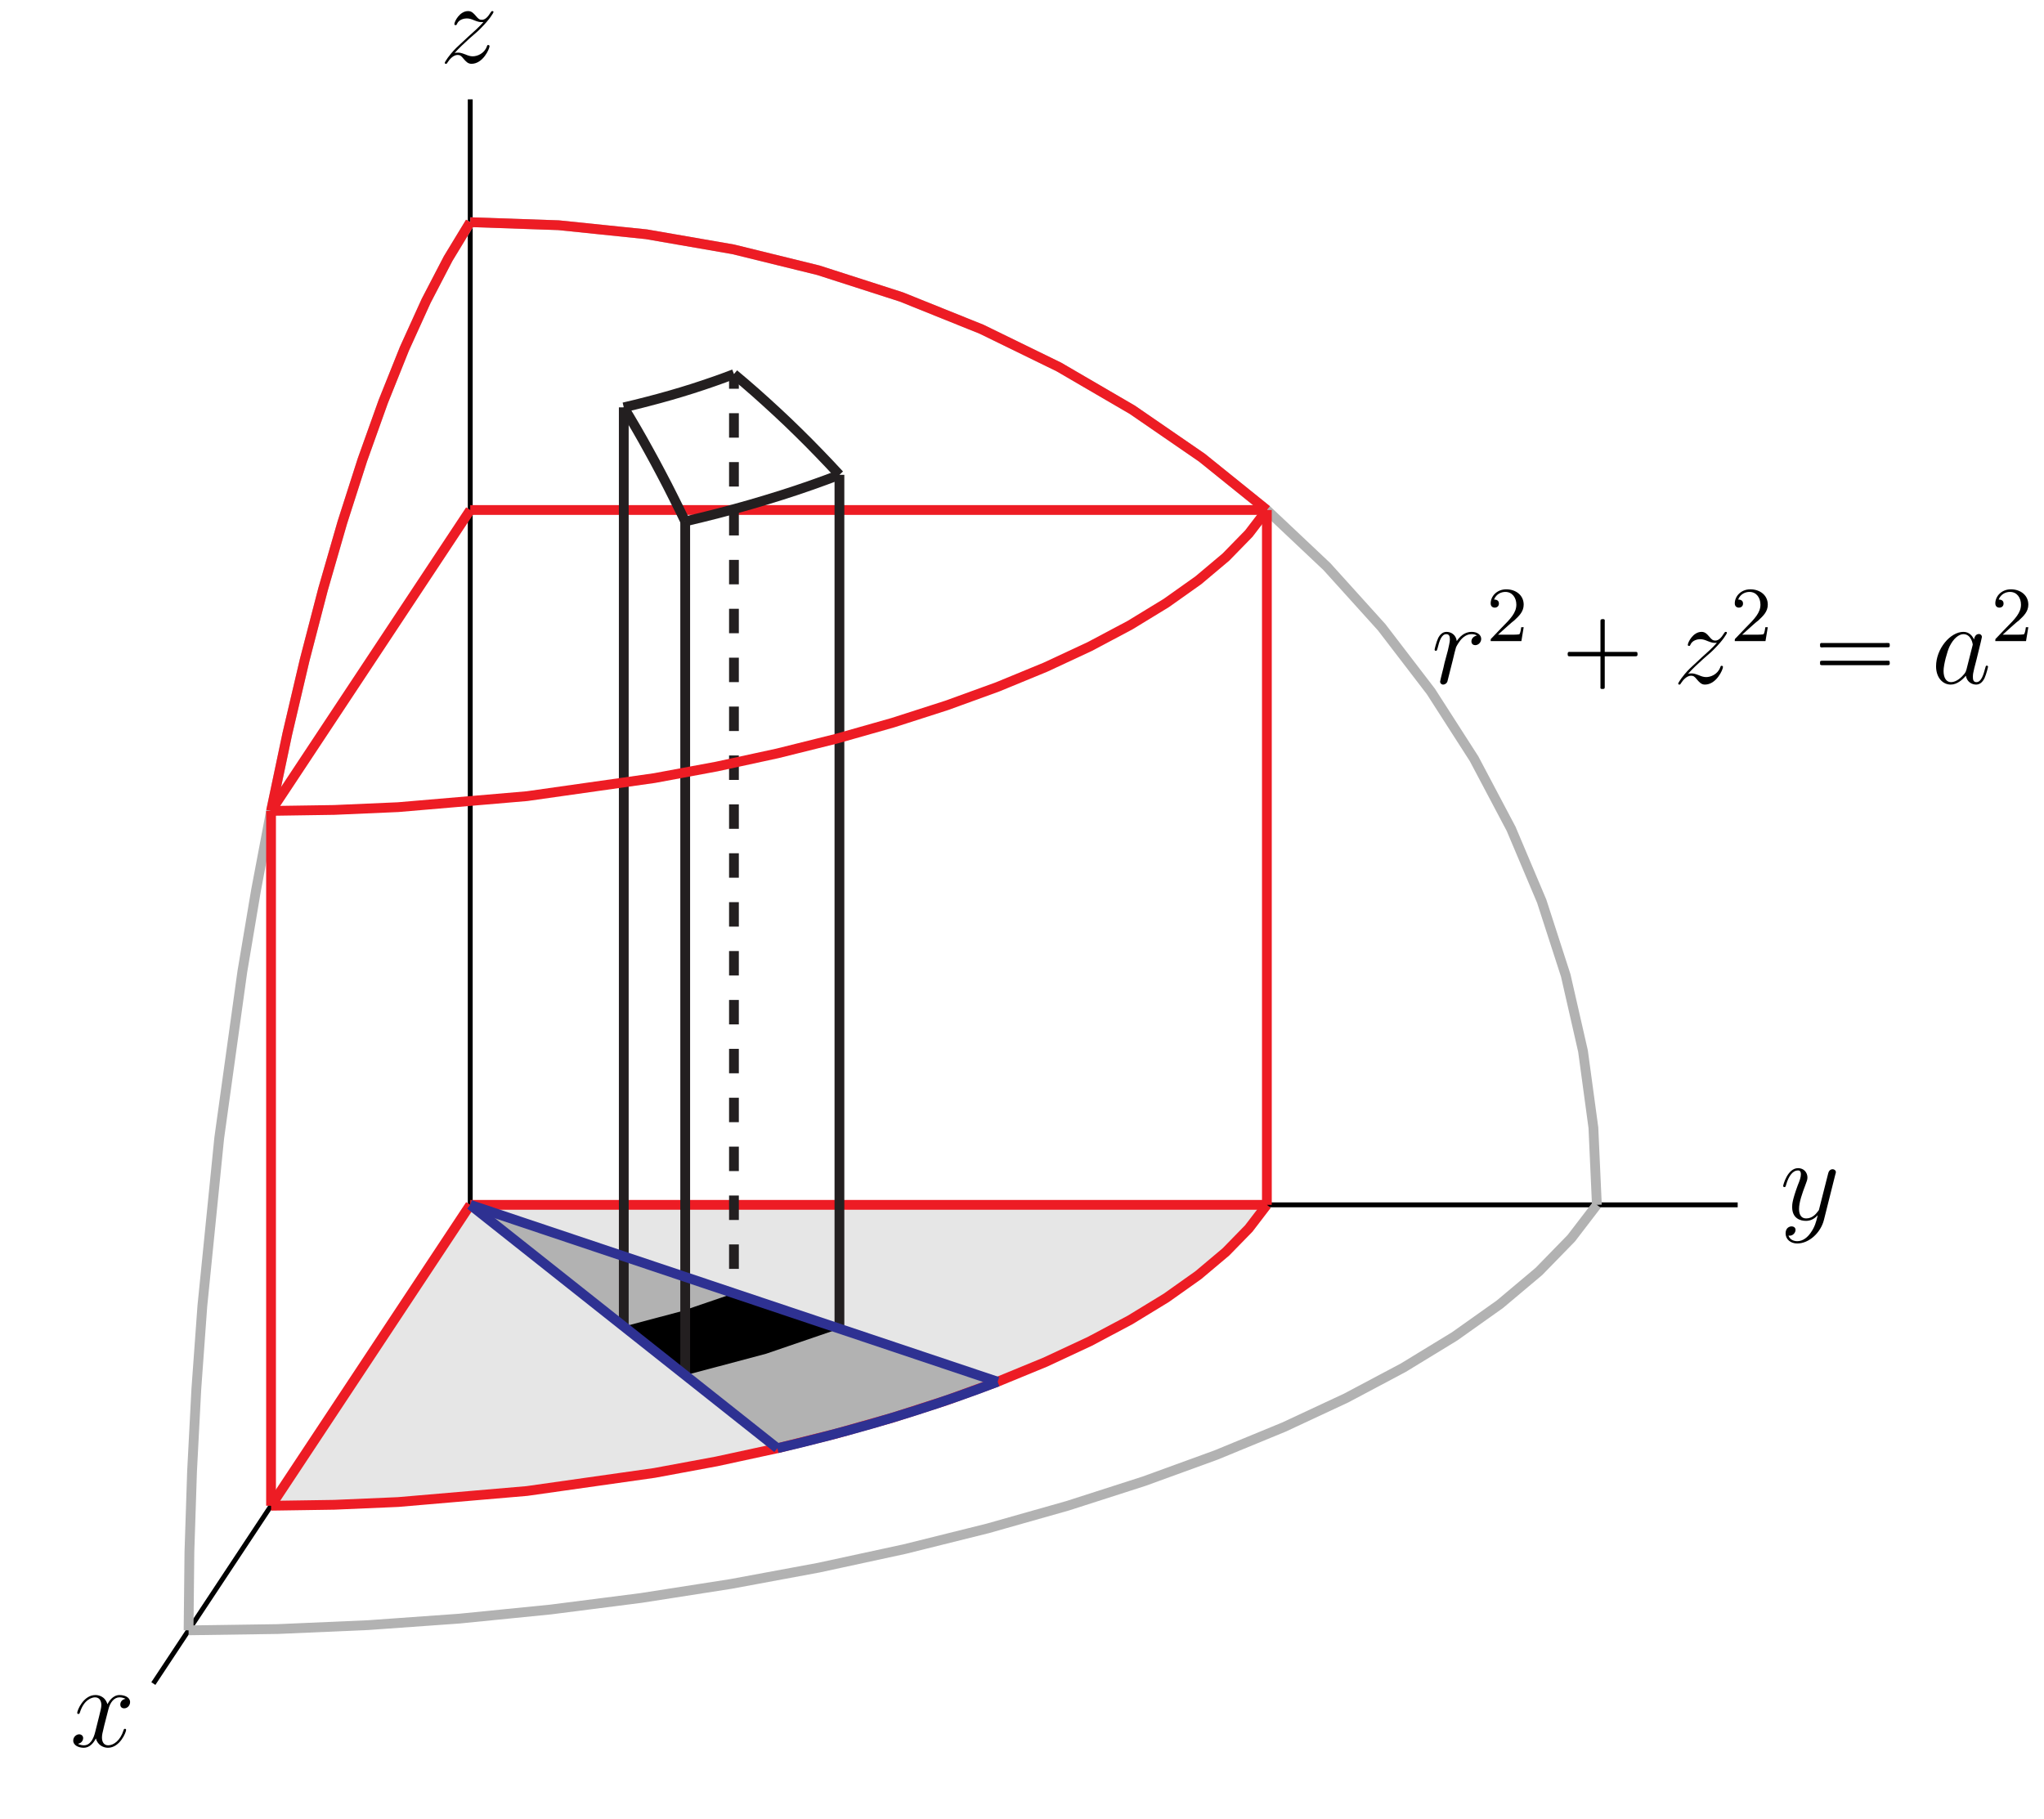<?xml version="1.0" encoding="UTF-8"?>
<svg xmlns="http://www.w3.org/2000/svg" xmlns:xlink="http://www.w3.org/1999/xlink" width="209pt" height="186pt" viewBox="0 0 209 186" version="1.1">
<defs>
<g>
<symbol overflow="visible" id="glyph0-0">
<path style="stroke:none;" d=""/>
</symbol>
<symbol overflow="visible" id="glyph0-1">
<path style="stroke:none;" d="M 1.516 -0.969 C 2.031 -1.547 2.453 -1.922 3.047 -2.469 C 3.766 -3.078 4.078 -3.375 4.25 -3.562 C 5.078 -4.391 5.5 -5.078 5.5 -5.172 C 5.5 -5.266 5.406 -5.266 5.375 -5.266 C 5.297 -5.266 5.266 -5.219 5.219 -5.141 C 4.906 -4.625 4.625 -4.375 4.312 -4.375 C 4.062 -4.375 3.938 -4.484 3.703 -4.766 C 3.453 -5.062 3.25 -5.266 2.906 -5.266 C 2.031 -5.266 1.5 -4.188 1.5 -3.938 C 1.5 -3.891 1.516 -3.828 1.625 -3.828 C 1.719 -3.828 1.734 -3.875 1.766 -3.953 C 1.969 -4.438 2.547 -4.516 2.766 -4.516 C 3.031 -4.516 3.266 -4.438 3.516 -4.328 C 3.969 -4.141 4.156 -4.141 4.281 -4.141 C 4.359 -4.141 4.406 -4.141 4.469 -4.141 C 4.078 -3.688 3.438 -3.109 2.891 -2.625 L 1.688 -1.5 C 0.953 -0.766 0.516 -0.062 0.516 0.031 C 0.516 0.094 0.578 0.125 0.641 0.125 C 0.719 0.125 0.734 0.109 0.812 -0.031 C 1 -0.328 1.391 -0.781 1.828 -0.781 C 2.078 -0.781 2.203 -0.688 2.438 -0.391 C 2.672 -0.125 2.875 0.125 3.25 0.125 C 4.422 0.125 5.094 -1.406 5.094 -1.672 C 5.094 -1.719 5.078 -1.797 4.953 -1.797 C 4.859 -1.797 4.859 -1.75 4.812 -1.625 C 4.547 -0.922 3.844 -0.641 3.375 -0.641 C 3.125 -0.641 2.891 -0.719 2.641 -0.828 C 2.156 -1.016 2.031 -1.016 1.875 -1.016 C 1.75 -1.016 1.625 -1.016 1.516 -0.969 Z M 1.516 -0.969 "/>
</symbol>
<symbol overflow="visible" id="glyph0-2">
<path style="stroke:none;" d="M 3.141 1.344 C 2.828 1.797 2.359 2.203 1.766 2.203 C 1.625 2.203 1.047 2.172 0.875 1.625 C 0.906 1.641 0.969 1.641 0.984 1.641 C 1.344 1.641 1.594 1.328 1.594 1.047 C 1.594 0.781 1.359 0.688 1.188 0.688 C 0.984 0.688 0.578 0.828 0.578 1.406 C 0.578 2.016 1.094 2.438 1.766 2.438 C 2.969 2.438 4.172 1.344 4.5 0.016 L 5.672 -4.656 C 5.688 -4.703 5.719 -4.781 5.719 -4.859 C 5.719 -5.031 5.562 -5.156 5.391 -5.156 C 5.281 -5.156 5.031 -5.109 4.938 -4.75 L 4.047 -1.234 C 4 -1.016 4 -0.984 3.891 -0.859 C 3.656 -0.531 3.266 -0.125 2.688 -0.125 C 2.016 -0.125 1.953 -0.781 1.953 -1.094 C 1.953 -1.781 2.281 -2.703 2.609 -3.562 C 2.734 -3.906 2.812 -4.078 2.812 -4.312 C 2.812 -4.812 2.453 -5.266 1.859 -5.266 C 0.766 -5.266 0.328 -3.531 0.328 -3.438 C 0.328 -3.391 0.375 -3.328 0.453 -3.328 C 0.562 -3.328 0.578 -3.375 0.625 -3.547 C 0.906 -4.547 1.359 -5.031 1.828 -5.031 C 1.938 -5.031 2.141 -5.031 2.141 -4.641 C 2.141 -4.328 2.016 -3.984 1.828 -3.531 C 1.25 -1.953 1.25 -1.562 1.25 -1.281 C 1.25 -0.141 2.062 0.125 2.656 0.125 C 3 0.125 3.438 0.016 3.844 -0.438 L 3.859 -0.422 C 3.688 0.281 3.562 0.75 3.141 1.344 Z M 3.141 1.344 "/>
</symbol>
<symbol overflow="visible" id="glyph0-3">
<path style="stroke:none;" d="M 5.672 -4.875 C 5.281 -4.812 5.141 -4.516 5.141 -4.297 C 5.141 -4 5.359 -3.906 5.531 -3.906 C 5.891 -3.906 6.141 -4.219 6.141 -4.547 C 6.141 -5.047 5.562 -5.266 5.062 -5.266 C 4.344 -5.266 3.938 -4.547 3.828 -4.328 C 3.547 -5.219 2.812 -5.266 2.594 -5.266 C 1.375 -5.266 0.734 -3.703 0.734 -3.438 C 0.734 -3.391 0.781 -3.328 0.859 -3.328 C 0.953 -3.328 0.984 -3.406 1 -3.453 C 1.406 -4.781 2.219 -5.031 2.562 -5.031 C 3.094 -5.031 3.203 -4.531 3.203 -4.25 C 3.203 -3.984 3.125 -3.703 2.984 -3.125 L 2.578 -1.5 C 2.406 -0.781 2.062 -0.125 1.422 -0.125 C 1.359 -0.125 1.062 -0.125 0.812 -0.281 C 1.25 -0.359 1.344 -0.719 1.344 -0.859 C 1.344 -1.094 1.156 -1.25 0.938 -1.25 C 0.641 -1.25 0.328 -0.984 0.328 -0.609 C 0.328 -0.109 0.891 0.125 1.406 0.125 C 1.984 0.125 2.391 -0.328 2.641 -0.828 C 2.828 -0.125 3.438 0.125 3.875 0.125 C 5.094 0.125 5.734 -1.453 5.734 -1.703 C 5.734 -1.766 5.688 -1.812 5.625 -1.812 C 5.516 -1.812 5.5 -1.75 5.469 -1.656 C 5.141 -0.609 4.453 -0.125 3.906 -0.125 C 3.484 -0.125 3.266 -0.438 3.266 -0.922 C 3.266 -1.188 3.312 -1.375 3.5 -2.156 L 3.922 -3.797 C 4.094 -4.5 4.5 -5.031 5.062 -5.031 C 5.078 -5.031 5.422 -5.031 5.672 -4.875 Z M 5.672 -4.875 "/>
</symbol>
<symbol overflow="visible" id="glyph0-4">
<path style="stroke:none;" d="M 4.656 -4.891 C 4.281 -4.812 4.094 -4.547 4.094 -4.297 C 4.094 -4 4.312 -3.906 4.484 -3.906 C 4.812 -3.906 5.094 -4.203 5.094 -4.547 C 5.094 -4.938 4.719 -5.266 4.125 -5.266 C 3.641 -5.266 3.094 -5.062 2.594 -4.328 C 2.516 -4.953 2.031 -5.266 1.547 -5.266 C 1.094 -5.266 0.844 -4.906 0.703 -4.656 C 0.5 -4.219 0.328 -3.5 0.328 -3.438 C 0.328 -3.391 0.375 -3.328 0.453 -3.328 C 0.547 -3.328 0.562 -3.344 0.641 -3.625 C 0.812 -4.344 1.047 -5.031 1.516 -5.031 C 1.812 -5.031 1.891 -4.828 1.891 -4.484 C 1.891 -4.219 1.766 -3.75 1.688 -3.375 L 1.344 -2.094 C 1.297 -1.859 1.172 -1.328 1.109 -1.109 C 1.031 -0.797 0.891 -0.234 0.891 -0.172 C 0.891 -0.016 1.031 0.125 1.203 0.125 C 1.344 0.125 1.562 0.031 1.641 -0.203 C 1.672 -0.297 2.109 -2.109 2.188 -2.375 C 2.25 -2.641 2.312 -2.891 2.375 -3.156 C 2.422 -3.328 2.469 -3.516 2.516 -3.672 C 2.547 -3.781 2.875 -4.359 3.172 -4.625 C 3.312 -4.75 3.625 -5.031 4.109 -5.031 C 4.297 -5.031 4.5 -5 4.656 -4.891 Z M 4.656 -4.891 "/>
</symbol>
<symbol overflow="visible" id="glyph0-5">
<path style="stroke:none;" d="M 3.594 -1.422 C 3.531 -1.219 3.531 -1.188 3.375 -0.969 C 3.109 -0.641 2.578 -0.125 2.016 -0.125 C 1.531 -0.125 1.25 -0.562 1.25 -1.266 C 1.25 -1.922 1.625 -3.266 1.859 -3.766 C 2.266 -4.609 2.828 -5.031 3.281 -5.031 C 4.078 -5.031 4.234 -4.047 4.234 -3.953 C 4.234 -3.938 4.203 -3.797 4.188 -3.766 Z M 4.359 -4.484 C 4.234 -4.797 3.906 -5.266 3.281 -5.266 C 1.938 -5.266 0.484 -3.531 0.484 -1.75 C 0.484 -0.578 1.172 0.125 1.984 0.125 C 2.641 0.125 3.203 -0.391 3.531 -0.781 C 3.656 -0.078 4.219 0.125 4.578 0.125 C 4.938 0.125 5.219 -0.094 5.438 -0.531 C 5.625 -0.938 5.797 -1.656 5.797 -1.703 C 5.797 -1.766 5.75 -1.812 5.672 -1.812 C 5.562 -1.812 5.562 -1.75 5.516 -1.578 C 5.328 -0.875 5.109 -0.125 4.609 -0.125 C 4.266 -0.125 4.25 -0.438 4.25 -0.672 C 4.25 -0.938 4.281 -1.078 4.391 -1.547 C 4.469 -1.844 4.531 -2.109 4.625 -2.453 C 5.062 -4.25 5.172 -4.672 5.172 -4.75 C 5.172 -4.906 5.047 -5.047 4.859 -5.047 C 4.484 -5.047 4.391 -4.625 4.359 -4.484 Z M 4.359 -4.484 "/>
</symbol>
<symbol overflow="visible" id="glyph1-0">
<path style="stroke:none;" d=""/>
</symbol>
<symbol overflow="visible" id="glyph1-1">
<path style="stroke:none;" d="M 2.25 -1.625 C 2.375 -1.75 2.703 -2.016 2.844 -2.125 C 3.328 -2.578 3.797 -3.016 3.797 -3.734 C 3.797 -4.688 3 -5.297 2.016 -5.297 C 1.047 -5.297 0.422 -4.578 0.422 -3.859 C 0.422 -3.469 0.734 -3.422 0.844 -3.422 C 1.016 -3.422 1.266 -3.531 1.266 -3.844 C 1.266 -4.25 0.859 -4.25 0.766 -4.25 C 1 -4.844 1.531 -5.031 1.922 -5.031 C 2.656 -5.031 3.047 -4.406 3.047 -3.734 C 3.047 -2.906 2.469 -2.297 1.516 -1.344 L 0.516 -0.297 C 0.422 -0.219 0.422 -0.203 0.422 0 L 3.562 0 L 3.797 -1.422 L 3.547 -1.422 C 3.531 -1.266 3.469 -0.875 3.375 -0.719 C 3.328 -0.656 2.719 -0.656 2.594 -0.656 L 1.172 -0.656 Z M 2.25 -1.625 "/>
</symbol>
<symbol overflow="visible" id="glyph2-0">
<path style="stroke:none;" d=""/>
</symbol>
<symbol overflow="visible" id="glyph2-1">
<path style="stroke:none;" d="M 4.328 -3.219 L 1.25 -3.219 C 1.188 -3.219 1.094 -3.234 1.031 -3.188 C 0.953 -3.125 0.969 -2.953 0.984 -2.875 C 1.016 -2.766 1.094 -2.766 1.188 -2.766 L 4.328 -2.766 L 4.328 0.312 C 4.328 0.375 4.312 0.469 4.344 0.531 C 4.406 0.594 4.594 0.578 4.672 0.562 C 4.766 0.531 4.766 0.453 4.766 0.375 L 4.766 -2.766 L 7.859 -2.766 C 7.906 -2.766 8.016 -2.766 8.062 -2.797 C 8.141 -2.859 8.125 -3.031 8.109 -3.125 C 8.078 -3.219 8 -3.219 7.906 -3.219 L 4.766 -3.219 L 4.766 -6.297 C 4.766 -6.359 4.781 -6.453 4.75 -6.516 C 4.688 -6.594 4.5 -6.578 4.422 -6.547 C 4.328 -6.531 4.328 -6.438 4.328 -6.359 Z M 4.328 -3.219 "/>
</symbol>
<symbol overflow="visible" id="glyph2-2">
<path style="stroke:none;" d="M 1.047 -4.109 C 0.953 -4.062 0.984 -3.938 0.984 -3.859 C 0.984 -3.828 0.984 -3.797 0.984 -3.75 C 1 -3.734 1.031 -3.703 1.062 -3.688 C 1.156 -3.656 1.297 -3.688 1.406 -3.688 L 7.625 -3.688 C 7.719 -3.688 7.828 -3.688 7.922 -3.688 C 7.969 -3.688 8.031 -3.688 8.062 -3.719 C 8.109 -3.75 8.109 -3.812 8.109 -3.875 C 8.109 -3.969 8.125 -4.094 8.016 -4.125 C 7.875 -4.141 7.719 -4.125 7.578 -4.125 L 1.219 -4.125 C 1.172 -4.125 1.094 -4.141 1.047 -4.109 Z M 1.047 -2.297 C 0.953 -2.25 0.984 -2.125 0.984 -2.047 C 0.984 -2.016 0.984 -1.969 0.984 -1.938 C 1 -1.906 1.031 -1.891 1.062 -1.875 C 1.156 -1.844 1.297 -1.859 1.406 -1.859 L 7.625 -1.859 C 7.719 -1.859 7.828 -1.859 7.922 -1.859 C 7.969 -1.859 8.031 -1.859 8.062 -1.906 C 8.109 -1.938 8.109 -2 8.109 -2.062 C 8.109 -2.156 8.125 -2.281 8.016 -2.312 C 7.875 -2.328 7.719 -2.312 7.578 -2.312 L 1.219 -2.312 C 1.172 -2.312 1.094 -2.312 1.047 -2.297 Z M 1.047 -2.297 "/>
</symbol>
</g>
</defs>
<g id="surface1">
<path style="fill:none;stroke-width:5;stroke-linecap:butt;stroke-linejoin:miter;stroke:rgb(0%,0%,0%);stroke-opacity:1;stroke-miterlimit:10;" d="M 480.82 627.93 L 480.82 1758.398 " transform="matrix(0.1,0,0,-0.1,0,186)"/>
<path style="fill:none;stroke-width:5;stroke-linecap:butt;stroke-linejoin:miter;stroke:rgb(0%,0%,0%);stroke-opacity:1;stroke-miterlimit:10;" d="M 480.82 627.93 L 1776.797 627.93 " transform="matrix(0.1,0,0,-0.1,0,186)"/>
<path style="fill:none;stroke-width:5;stroke-linecap:butt;stroke-linejoin:miter;stroke:rgb(0%,0%,0%);stroke-opacity:1;stroke-miterlimit:10;" d="M 480.82 627.93 L 156.797 138.398 " transform="matrix(0.1,0,0,-0.1,0,186)"/>
<path style="fill:none;stroke-width:10;stroke-linecap:butt;stroke-linejoin:miter;stroke:rgb(69.922%,69.922%,69.922%);stroke-opacity:1;stroke-miterlimit:10;" d="M 480.82 1632.812 L 458.203 1595.547 L 435.742 1552.344 L 413.555 1503.477 L 391.797 1449.141 L 370.586 1389.805 L 350.039 1325.742 L 330.312 1257.383 L 311.523 1185.117 L 293.75 1109.453 L 277.148 1030.781 L 261.797 949.688 L 247.812 866.562 L 224.18 696.445 L 206.914 524.609 L 200.742 439.414 L 196.367 355.352 L 193.672 272.969 L 192.812 192.812 " transform="matrix(0.1,0,0,-0.1,0,186)"/>
<path style="fill:none;stroke-width:10;stroke-linecap:butt;stroke-linejoin:miter;stroke:rgb(69.922%,69.922%,69.922%);stroke-opacity:1;stroke-miterlimit:10;" d="M 480.82 1632.812 L 571.172 1629.688 L 661.016 1620.43 L 749.727 1605.039 L 836.797 1583.633 L 921.641 1556.328 L 1003.789 1523.281 L 1082.734 1484.727 L 1157.93 1440.898 L 1228.945 1392.031 L 1295.391 1338.477 L 1356.797 1280.547 L 1412.773 1218.555 L 1463.047 1152.969 L 1507.227 1084.141 L 1545.117 1012.461 L 1576.406 938.438 L 1600.977 862.5 L 1618.633 785.117 L 1629.258 706.758 L 1632.812 627.93 " transform="matrix(0.1,0,0,-0.1,0,186)"/>
<path style="fill:none;stroke-width:10;stroke-linecap:butt;stroke-linejoin:miter;stroke:rgb(69.922%,69.922%,69.922%);stroke-opacity:1;stroke-miterlimit:10;" d="M 192.812 192.812 L 284.062 194.141 L 376.562 198.164 L 469.688 204.805 L 562.891 214.102 L 655.586 225.938 L 747.188 240.234 L 837.148 256.914 L 924.922 275.898 L 1009.961 297.07 L 1091.758 320.234 L 1169.766 345.312 L 1243.516 372.148 L 1312.578 400.586 L 1376.484 430.391 L 1434.883 461.406 L 1487.422 493.477 L 1533.75 526.367 L 1573.555 559.844 L 1606.641 593.789 L 1632.812 627.93 " transform="matrix(0.1,0,0,-0.1,0,186)"/>
<path style=" stroke:none;fill-rule:nonzero;fill:rgb(90.039%,90.039%,90.039%);fill-opacity:1;" d="M 27.715 153.977 L 34.168 153.879 L 40.711 153.598 L 53.883 152.469 L 66.918 150.621 L 73.277 149.441 L 79.484 148.098 L 85.496 146.602 L 91.281 144.965 L 96.797 143.191 L 102.012 141.293 L 106.895 139.285 L 111.414 137.176 L 115.547 134.98 L 119.258 132.715 L 122.535 130.391 L 125.352 128.02 L 127.691 125.621 L 129.539 123.207 "/>
<path style=" stroke:none;fill-rule:nonzero;fill:rgb(90.039%,90.039%,90.039%);fill-opacity:1;" d="M 48.082 123.207 L 27.715 153.977 L 91.281 144.965 L 129.539 123.207 "/>
<path style=" stroke:none;fill-rule:nonzero;fill:rgb(69.922%,69.922%,69.922%);fill-opacity:1;" d="M 79.484 148.098 L 81.914 147.52 L 84.312 146.914 L 86.672 146.285 L 88.996 145.637 L 91.281 144.965 L 93.52 144.27 L 95.715 143.555 L 97.863 142.82 L 99.965 142.066 L 102.012 141.293 "/>
<path style=" stroke:none;fill-rule:nonzero;fill:rgb(69.922%,69.922%,69.922%);fill-opacity:1;" d="M 48.082 123.207 L 79.484 148.098 L 91.281 144.965 L 102.012 141.293 "/>
<path style=" stroke:none;fill-rule:nonzero;fill:rgb(0%,0%,0%);fill-opacity:1;" d="M 63.625 135.527 L 64.828 135.242 L 66.016 134.941 L 67.184 134.633 L 68.332 134.309 L 69.465 133.977 L 70.57 133.633 L 71.66 133.277 L 72.723 132.914 L 73.762 132.543 L 74.773 132.16 "/>
<path style=" stroke:none;fill-rule:nonzero;fill:rgb(0%,0%,0%);fill-opacity:1;" d="M 48.082 123.207 L 70.062 140.633 L 78.32 138.438 L 85.832 135.867 "/>
<path style=" stroke:none;fill-rule:nonzero;fill:rgb(69.922%,69.922%,69.922%);fill-opacity:1;" d="M 59.184 132.008 L 60.043 131.805 L 60.891 131.59 L 61.727 131.367 L 62.547 131.137 L 63.352 130.898 L 64.145 130.656 L 64.922 130.402 L 65.68 130.141 L 66.422 129.875 L 67.148 129.602 "/>
<path style=" stroke:none;fill-rule:nonzero;fill:rgb(69.922%,69.922%,69.922%);fill-opacity:1;" d="M 48.082 123.207 L 63.781 135.652 L 69.68 134.086 L 75.047 132.25 "/>
<path style="fill:none;stroke-width:10;stroke-linecap:butt;stroke-linejoin:miter;stroke:rgb(92.94%,10.979%,14.119%);stroke-opacity:1;stroke-miterlimit:10;" d="M 480.82 1632.812 L 458.203 1595.547 L 435.742 1552.344 L 413.555 1503.477 L 391.797 1449.141 L 370.586 1389.805 L 350.039 1325.742 L 330.312 1257.383 L 311.523 1185.117 L 293.75 1109.453 L 277.148 1030.781 " transform="matrix(0.1,0,0,-0.1,0,186)"/>
<path style="fill:none;stroke-width:10;stroke-linecap:butt;stroke-linejoin:miter;stroke:rgb(92.94%,10.979%,14.119%);stroke-opacity:1;stroke-miterlimit:10;" d="M 480.82 1632.812 L 571.172 1629.688 L 661.016 1620.43 L 749.727 1605.039 L 836.797 1583.633 L 921.641 1556.328 L 1003.789 1523.281 L 1082.734 1484.727 L 1157.93 1440.898 L 1228.945 1392.031 L 1295.391 1338.477 " transform="matrix(0.1,0,0,-0.1,0,186)"/>
<path style="fill:none;stroke-width:10;stroke-linecap:butt;stroke-linejoin:miter;stroke:rgb(92.94%,10.979%,14.119%);stroke-opacity:1;stroke-miterlimit:10;" d="M 277.148 320.234 L 341.68 321.211 L 407.109 324.023 L 538.828 335.312 L 669.18 353.789 L 732.773 365.586 L 794.844 379.023 L 854.961 393.984 L 912.812 410.352 L 967.969 428.086 L 1020.117 447.07 L 1068.945 467.148 L 1114.141 488.242 L 1155.469 510.195 L 1192.578 532.852 L 1225.352 556.094 L 1253.516 579.805 L 1276.914 603.789 L 1295.391 627.93 " transform="matrix(0.1,0,0,-0.1,0,186)"/>
<path style="fill:none;stroke-width:10;stroke-linecap:butt;stroke-linejoin:miter;stroke:rgb(92.94%,10.979%,14.119%);stroke-opacity:1;stroke-miterlimit:10;" d="M 480.82 1338.477 L 277.148 1030.781 " transform="matrix(0.1,0,0,-0.1,0,186)"/>
<path style="fill:none;stroke-width:10;stroke-linecap:butt;stroke-linejoin:miter;stroke:rgb(92.94%,10.979%,14.119%);stroke-opacity:1;stroke-miterlimit:10;" d="M 480.82 1338.477 L 1295.391 1338.477 " transform="matrix(0.1,0,0,-0.1,0,186)"/>
<path style="fill:none;stroke-width:10;stroke-linecap:butt;stroke-linejoin:miter;stroke:rgb(92.94%,10.979%,14.119%);stroke-opacity:1;stroke-miterlimit:10;" d="M 480.82 627.93 L 277.148 320.234 " transform="matrix(0.1,0,0,-0.1,0,186)"/>
<path style="fill:none;stroke-width:10;stroke-linecap:butt;stroke-linejoin:miter;stroke:rgb(92.94%,10.979%,14.119%);stroke-opacity:1;stroke-miterlimit:10;" d="M 480.82 627.93 L 1295.391 627.93 " transform="matrix(0.1,0,0,-0.1,0,186)"/>
<path style="fill:none;stroke-width:10;stroke-linecap:butt;stroke-linejoin:miter;stroke:rgb(92.94%,10.979%,14.119%);stroke-opacity:1;stroke-miterlimit:10;" d="M 277.148 320.234 L 277.148 1030.781 " transform="matrix(0.1,0,0,-0.1,0,186)"/>
<path style="fill:none;stroke-width:10;stroke-linecap:butt;stroke-linejoin:miter;stroke:rgb(92.94%,10.979%,14.119%);stroke-opacity:1;stroke-miterlimit:10;" d="M 1295.391 627.93 L 1295.391 1338.477 " transform="matrix(0.1,0,0,-0.1,0,186)"/>
<path style="fill:none;stroke-width:10;stroke-linecap:butt;stroke-linejoin:miter;stroke:rgb(13.73%,12.16%,12.549%);stroke-opacity:1;stroke-miterlimit:10;" d="M 700.625 1326.836 L 700.625 453.672 " transform="matrix(0.1,0,0,-0.1,0,186)"/>
<path style="fill:none;stroke-width:10;stroke-linecap:butt;stroke-linejoin:miter;stroke:rgb(13.73%,12.16%,12.549%);stroke-opacity:1;stroke-miterlimit:10;" d="M 858.32 1374.453 L 858.32 501.328 " transform="matrix(0.1,0,0,-0.1,0,186)"/>
<path style="fill:none;stroke-width:10;stroke-linecap:butt;stroke-linejoin:miter;stroke:rgb(13.73%,12.16%,12.549%);stroke-opacity:1;stroke-miterlimit:10;" d="M 700.625 1326.836 L 694.57 1339.297 L 688.438 1351.602 L 682.305 1363.75 L 676.055 1375.703 L 669.805 1387.461 L 663.477 1399.023 L 657.148 1410.43 L 650.742 1421.641 L 644.297 1432.617 L 637.812 1443.438 " transform="matrix(0.1,0,0,-0.1,0,186)"/>
<path style="fill:none;stroke-width:10;stroke-linecap:butt;stroke-linejoin:miter;stroke:rgb(13.73%,12.16%,12.549%);stroke-opacity:1;stroke-dasharray:25,25;stroke-dashoffset:10;stroke-miterlimit:10;" d="M 750.469 1477.461 L 750.469 537.5 " transform="matrix(0.1,0,0,-0.1,0,186)"/>
<path style="fill:none;stroke-width:10;stroke-linecap:butt;stroke-linejoin:miter;stroke:rgb(13.73%,12.16%,12.549%);stroke-opacity:1;stroke-miterlimit:10;" d="M 700.625 1326.836 L 717.656 1330.898 L 734.414 1335.117 L 750.938 1339.492 L 767.227 1344.062 L 783.203 1348.789 L 798.867 1353.633 L 814.258 1358.633 L 829.297 1363.789 L 843.984 1369.062 L 858.32 1374.453 " transform="matrix(0.1,0,0,-0.1,0,186)"/>
<path style="fill:none;stroke-width:10;stroke-linecap:butt;stroke-linejoin:miter;stroke:rgb(13.73%,12.16%,12.549%);stroke-opacity:1;stroke-miterlimit:10;" d="M 637.812 1443.438 L 649.961 1446.328 L 661.953 1449.375 L 673.789 1452.5 L 685.391 1455.742 L 696.797 1459.102 L 708.008 1462.578 L 718.984 1466.172 L 729.727 1469.844 L 740.234 1473.594 L 750.469 1477.461 " transform="matrix(0.1,0,0,-0.1,0,186)"/>
<path style="fill:none;stroke-width:10;stroke-linecap:butt;stroke-linejoin:miter;stroke:rgb(13.73%,12.16%,12.549%);stroke-opacity:1;stroke-miterlimit:10;" d="M 637.812 1443.438 L 637.812 503.477 " transform="matrix(0.1,0,0,-0.1,0,186)"/>
<path style="fill:none;stroke-width:10;stroke-linecap:butt;stroke-linejoin:miter;stroke:rgb(13.73%,12.16%,12.549%);stroke-opacity:1;stroke-miterlimit:10;" d="M 858.32 1374.453 L 847.891 1385.625 L 837.383 1396.602 L 826.797 1407.422 L 816.133 1418.008 L 805.391 1428.438 L 794.531 1438.633 L 783.633 1448.633 L 772.656 1458.477 L 761.602 1468.086 L 750.469 1477.461 " transform="matrix(0.1,0,0,-0.1,0,186)"/>
<path style="fill:none;stroke-width:10;stroke-linecap:butt;stroke-linejoin:miter;stroke:rgb(92.94%,10.979%,14.119%);stroke-opacity:1;stroke-miterlimit:10;" d="M 277.148 1030.781 L 341.68 1031.758 L 407.109 1034.609 L 538.828 1045.859 L 669.18 1064.336 L 732.773 1076.133 L 794.844 1089.57 L 854.961 1104.531 L 912.812 1120.938 L 967.969 1138.672 L 1020.117 1157.617 L 1068.945 1177.734 L 1114.141 1198.789 L 1155.469 1220.742 L 1192.578 1243.398 L 1225.352 1266.641 L 1253.516 1290.352 L 1276.914 1314.336 L 1295.391 1338.477 " transform="matrix(0.1,0,0,-0.1,0,186)"/>
<path style="fill:none;stroke-width:10;stroke-linecap:butt;stroke-linejoin:miter;stroke:rgb(18.039%,19.22%,57.249%);stroke-opacity:1;stroke-miterlimit:10;" d="M 794.844 379.023 L 819.141 384.805 L 843.125 390.859 L 866.719 397.148 L 889.961 403.633 L 912.812 410.352 L 935.195 417.305 L 957.148 424.453 L 978.633 431.797 L 999.648 439.336 L 1020.117 447.07 " transform="matrix(0.1,0,0,-0.1,0,186)"/>
<path style="fill:none;stroke-width:10;stroke-linecap:butt;stroke-linejoin:miter;stroke:rgb(18.039%,19.22%,57.249%);stroke-opacity:1;stroke-miterlimit:10;" d="M 480.82 627.93 L 794.844 379.023 " transform="matrix(0.1,0,0,-0.1,0,186)"/>
<path style="fill:none;stroke-width:10;stroke-linecap:butt;stroke-linejoin:miter;stroke:rgb(18.039%,19.22%,57.249%);stroke-opacity:1;stroke-miterlimit:10;" d="M 480.82 627.93 L 1020.117 447.07 " transform="matrix(0.1,0,0,-0.1,0,186)"/>
<g style="fill:rgb(0%,0%,0%);fill-opacity:1;">
  <use xlink:href="#glyph0-1" x="44.96" y="6.4"/>
</g>
<g style="fill:rgb(0%,0%,0%);fill-opacity:1;">
  <use xlink:href="#glyph0-2" x="182" y="124.72"/>
</g>
<g style="fill:rgb(0%,0%,0%);fill-opacity:1;">
  <use xlink:href="#glyph0-3" x="7.16" y="178.6"/>
</g>
<g style="fill:rgb(0%,0%,0%);fill-opacity:1;">
  <use xlink:href="#glyph0-4" x="146.36" y="69.88"/>
</g>
<g style="fill:rgb(0%,0%,0%);fill-opacity:1;">
  <use xlink:href="#glyph1-1" x="152" y="65.56"/>
</g>
<g style="fill:rgb(0%,0%,0%);fill-opacity:1;">
  <use xlink:href="#glyph2-1" x="159.32" y="69.88"/>
</g>
<g style="fill:rgb(0%,0%,0%);fill-opacity:1;">
  <use xlink:href="#glyph0-1" x="171.08" y="69.88"/>
</g>
<g style="fill:rgb(0%,0%,0%);fill-opacity:1;">
  <use xlink:href="#glyph1-1" x="176.96" y="65.56"/>
</g>
<g style="fill:rgb(0%,0%,0%);fill-opacity:1;">
  <use xlink:href="#glyph2-2" x="185.12" y="69.88"/>
</g>
<g style="fill:rgb(0%,0%,0%);fill-opacity:1;">
  <use xlink:href="#glyph0-5" x="197.48" y="69.88"/>
</g>
<g style="fill:rgb(0%,0%,0%);fill-opacity:1;">
  <use xlink:href="#glyph1-1" x="203.6" y="65.56"/>
</g>
</g>
</svg>
